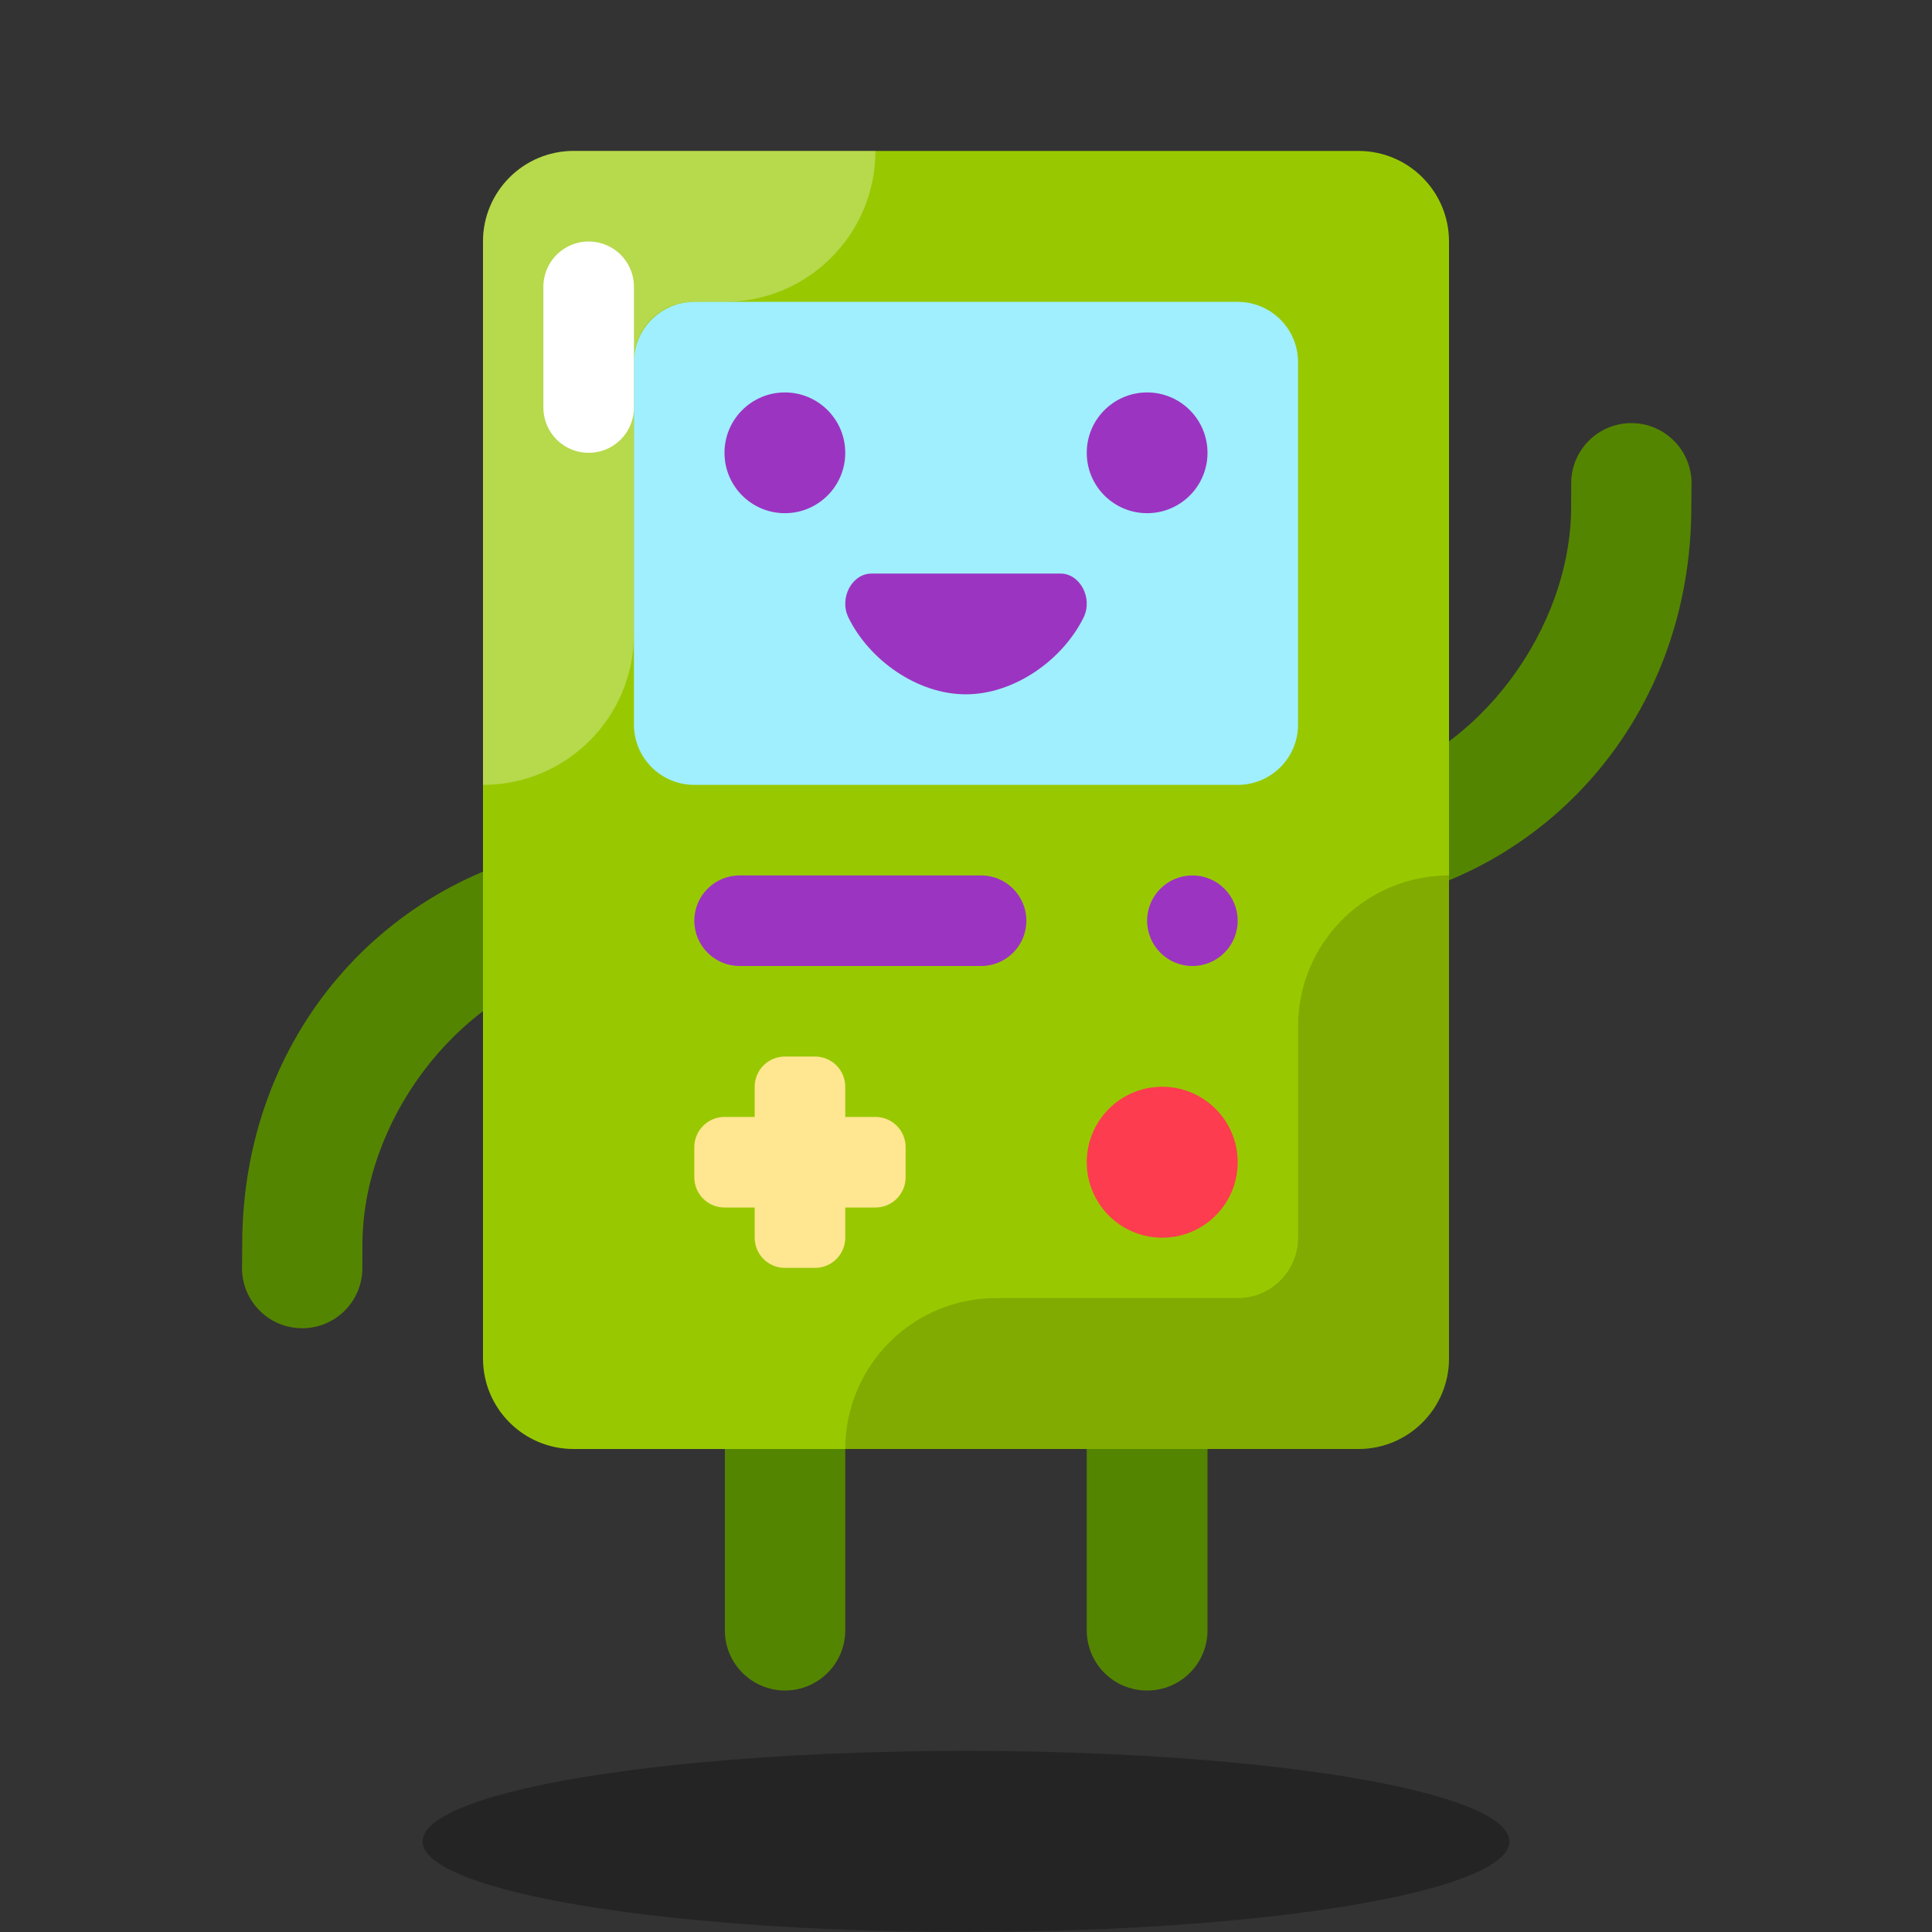 <svg xmlns="http://www.w3.org/2000/svg"  viewBox="0 0 64 64" width="64px" height="64px" baseProfile="basic"><rect x="0" y="0" width="64" height="64" fill="#333333" stroke="none"/><path fill="#548500" d="M24.013,42.363H28v11.644C28,55.107,27.107,56,26.006,56h0c-1.101,0-1.994-0.893-1.994-1.994V42.363z"/><path fill="#548500" d="M36,42.363h4v11.644C40,55.107,39.107,56,38.006,56h-0.013C36.893,56,36,55.107,36,54.006V42.363z"/><path fill="#548500" d="M45.017,30c6.223-0.972,11.01-6.271,11.01-13.213l0.007-0.76c0.01-1.108-0.886-2.011-1.993-2.011h0	c-1.099,0-1.991,0.89-1.993,1.989l-0.002,0.781c0,4.01-3.03,8.209-7.028,9.218V30z"/><path fill="#548500" d="M19.034,28.017c-6.223,0.972-11.01,6.271-11.01,13.213l-0.007,0.76C8.008,43.097,8.903,44,10.011,44	h0c1.099,0,1.991-0.89,1.993-1.989l0.002-0.781c0-4.011,3.03-8.209,7.028-9.218V28.017z"/><path fill="#98c900" d="M45,48H19c-1.657,0-3-1.343-3-3V8c0-1.657,1.343-3,3-3h26c1.657,0,3,1.343,3,3v37	C48,46.657,46.657,48,45,48z"/><path fill="#fff" d="M19,5c-1.657,0-3,1.343-3,3v18c2.761,0,5-2.238,5-5v-9.038 C21,10.878,21.878,10,22.962,10H24c2.761,0,5-2.238,5-5H19z" opacity=".3"/><path d="M48,45V29c-2.761,0-5,2.238-5,5v7c0,1.105-0.895,2-2,2h-8c-2.761,0-5,2.238-5,5h17 C46.657,48,48,46.657,48,45z" opacity=".15"/><path fill="#a0effe" d="M41,26H23c-1.105,0-2-0.895-2-2V12c0-1.105,0.895-2,2-2h18c1.105,0,2,0.895,2,2v12	C43,25.105,42.105,26,41,26z"/><circle cx="38" cy="15" r="2" fill="#9c34c2"/><circle cx="26" cy="15" r="2" fill="#9c34c2"/><path fill="#9c34c2" d="M24.5,29h8c0.828,0,1.5,0.672,1.5,1.5v0c0,0.828-0.672,1.5-1.5,1.5h-8c-0.828,0-1.5-0.672-1.5-1.5v0	C23,29.672,23.672,29,24.5,29z"/><circle cx="39.5" cy="30.5" r="1.5" fill="#9c34c2"/><path fill="#ffe691" d="M26,35h1c0.552,0,1,0.448,1,1v5c0,0.552-0.448,1-1,1h-1c-0.552,0-1-0.448-1-1v-5	C25,35.448,25.448,35,26,35z"/><path fill="#ffe691" d="M23,39v-1c0-0.552,0.448-1,1-1h5c0.552,0,1,0.448,1,1v1c0,0.552-0.448,1-1,1h-5	C23.448,40,23,39.552,23,39z"/><path fill="#fd3c4f" d="M38.5,36c-1.381,0-2.5,1.119-2.5,2.5s1.119,2.5,2.5,2.5s2.5-1.119,2.5-2.5S39.881,36,38.5,36z"/><path fill="#9c34c2" d="M28.864,19.001c-0.635,0-1.075,0.806-0.759,1.454C28.795,21.867,30.388,23,31.993,23	c1.604,0,3.205-1.132,3.901-2.543c0.319-0.647-0.122-1.456-0.758-1.456H28.864z"/><ellipse cx="32" cy="61" opacity=".3" rx="18" ry="3"/><line x1="19.5" x2="19.5" y1="13.5" y2="9.5" fill="none" stroke="#fff" stroke-linecap="round" stroke-linejoin="round" stroke-miterlimit="10" stroke-width="3"/></svg>